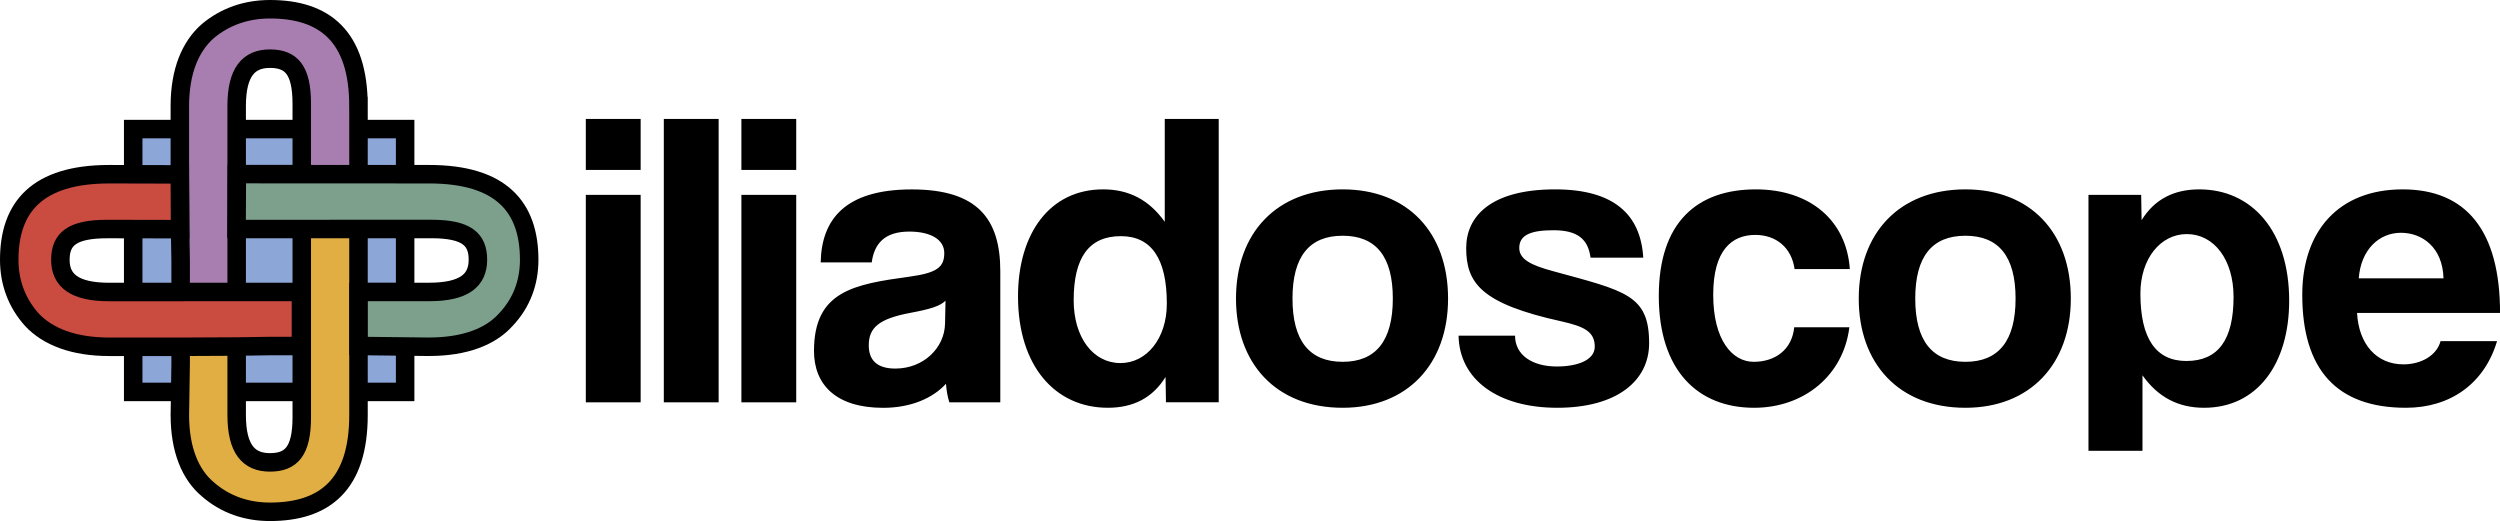 <?xml version="1.0" encoding="UTF-8" standalone="no"?>
<svg
   xmlns:dc="http://purl.org/dc/elements/1.1/"
   xmlns:cc="http://creativecommons.org/ns#"
   xmlns:rdf="http://www.w3.org/1999/02/22-rdf-syntax-ns#"
   xmlns:svg="http://www.w3.org/2000/svg"
   xmlns="http://www.w3.org/2000/svg"
   xmlns:xlink="http://www.w3.org/1999/xlink"
   xmlns:sodipodi="http://sodipodi.sourceforge.net/DTD/sodipodi-0.dtd"
   xmlns:inkscape="http://www.inkscape.org/namespaces/inkscape"
   inkscape:version="1.0 (4035a4f, 2020-05-01)"
   height="112.7"
   width="540.74"
   sodipodi:docname="logo_picto_gauche_noir.svg"
   xml:space="preserve"
   viewBox="0 0 540.74 112.7"
   y="0px"
   x="0px"
   id="Calque_1"
   version="1.1"><defs
   id="defs45" /><sodipodi:namedview
   inkscape:current-layer="Calque_1"
   inkscape:window-maximized="1"
   inkscape:window-y="23"
   inkscape:window-x="0"
   inkscape:cy="57.020013"
   inkscape:cx="275.555"
   inkscape:zoom="0.95974533"
   showgrid="false"
   id="namedview43"
   inkscape:window-height="782"
   inkscape:window-width="1440"
   inkscape:pageshadow="2"
   inkscape:pageopacity="0"
   guidetolerance="10"
   gridtolerance="10"
   objecttolerance="10"
   borderopacity="1"
   bordercolor="#666666"
   pagecolor="#ffffff" />
<style
   id="style10"
   type="text/css">
	.st0{fill:#8DA6D8;}
	.st1{fill:none;stroke:#000000;stroke-width:4;stroke-miterlimit:10;}
	.st2{clip-path:url(#SVGID_2_);fill:#E1AE44;}
	.st3{clip-path:url(#SVGID_2_);fill:none;stroke:#000000;stroke-width:4;stroke-miterlimit:10;}
	.st4{clip-path:url(#SVGID_2_);fill:#A87EB0;}
	.st5{clip-path:url(#SVGID_2_);fill:#7DA08D;}
	.st6{clip-path:url(#SVGID_2_);fill:#CA4B40;}
	.st7{clip-path:url(#SVGID_2_);}
</style>
<rect
   id="rect12"
   height="56.85"
   width="58.82"
   class="st0"
   y="27.92"
   x="28.81" />
<rect
   id="rect14"
   height="56.85"
   width="58.82"
   class="st1"
   y="27.92"
   x="28.81" />
<g
   transform="translate(-145.39,-240.62)"
   id="g40">
	<defs
   id="defs17">
		<rect
   height="112.71"
   width="540.74"
   y="240.61"
   x="145.39"
   id="SVGID_1_" />
	</defs>
	<clipPath
   id="SVGID_2_">
		<use
   height="100%"
   width="100%"
   y="0"
   x="0"
   id="use19"
   style="overflow:visible"
   xlink:href="#SVGID_1_" />
	</clipPath>
	<path
   id="path22"
   clip-path="url(#SVGID_2_)"
   d="m 222.93,290.01 v 40.38 c 0,15.13 -7.36,20.93 -19.16,20.93 -5.06,0 -9.65,-1.57 -13.42,-4.86 -3.76,-3.15 -6.06,-8.51 -6.06,-16.07 l 0.17,-10.86 v -4.17 c 3.7,0 7.85,-0.02 12.12,-0.06 v 15.09 c 0,7.4 2.62,10.24 7.19,10.24 4.59,0 6.89,-2.37 6.89,-9.75 v -40.87 z"
   class="st2" />
	<path
   id="path24"
   clip-path="url(#SVGID_2_)"
   d="m 222.93,290.01 v 40.38 c 0,15.13 -7.36,20.93 -19.16,20.93 -5.06,0 -9.65,-1.57 -13.42,-4.86 -3.76,-3.15 -6.06,-8.51 -6.06,-16.07 l 0.17,-10.86 v -4.17 c 3.7,0 7.85,-0.02 12.12,-0.06 v 15.09 c 0,7.4 2.62,10.24 7.19,10.24 4.59,0 6.89,-2.37 6.89,-9.75 v -40.87 z"
   class="st3" />
	<path
   id="path26"
   clip-path="url(#SVGID_2_)"
   d="m 222.93,263.55 v 15.03 h -12.27 v -15.5 c 0,-7.4 -2.3,-9.77 -6.89,-9.77 -4.57,0 -7.19,2.84 -7.19,10.24 v 40.38 h -12.12 v -7.01 c -0.04,-2.19 -0.09,-4.37 -0.11,-6.54 -0.04,-4.17 -0.06,-8.2 -0.06,-11.8 v -15.03 c 0,-7.56 2.3,-12.92 6.06,-16.21 3.76,-3.15 8.36,-4.72 13.42,-4.72 11.8,-0.01 19.16,5.82 19.16,20.93"
   class="st4" />
	<path
   id="path28"
   clip-path="url(#SVGID_2_)"
   d="m 222.93,263.55 v 15.03 h -12.27 v -15.5 c 0,-7.4 -2.3,-9.77 -6.89,-9.77 -4.57,0 -7.19,2.84 -7.19,10.24 v 40.38 h -12.12 v -7.01 c -0.04,-2.19 -0.09,-4.37 -0.11,-6.54 -0.04,-4.17 -0.06,-8.2 -0.06,-11.8 v -15.03 c 0,-7.56 2.3,-12.92 6.06,-16.21 3.76,-3.15 8.36,-4.72 13.42,-4.72 11.8,-0.01 19.16,5.82 19.16,20.93 z"
   class="st3" />
	<path
   id="path30"
   clip-path="url(#SVGID_2_)"
   d="m 238.51,315.63 -15.56,-0.18 v -11.69 l 15.24,0.01 c 7.66,0 10.57,-2.55 10.57,-6.96 0,-4.44 -2.43,-6.66 -10.09,-6.66 l -42.11,0.01 0.06,-11.88 41.57,0.02 c 15.63,0 21.66,7.11 21.66,18.51 0,4.91 -1.63,9.33 -5.06,12.96 -3.26,3.64 -8.8,5.85 -16.6,5.85"
   class="st5" />
	<path
   id="path32"
   clip-path="url(#SVGID_2_)"
   d="m 238.51,315.63 -15.56,-0.18 v -11.69 l 15.24,0.01 c 7.66,0 10.57,-2.55 10.57,-6.96 0,-4.44 -2.43,-6.66 -10.09,-6.66 l -42.11,0.01 0.06,-11.88 41.57,0.02 c 15.63,0 21.66,7.11 21.66,18.51 0,4.91 -1.63,9.33 -5.06,12.96 -3.26,3.64 -8.8,5.85 -16.6,5.85"
   class="st3" />
	<path
   id="path34"
   clip-path="url(#SVGID_2_)"
   d="m 210.48,303.77 v 11.69 l -6.91,0.01 c -2.26,0.04 -4.53,0.08 -6.75,0.1 -4.25,0.04 -8.38,0.06 -12.06,0.06 h -15.71 c -7.83,0 -13.35,-2.22 -16.77,-5.86 -3.26,-3.64 -4.89,-8.05 -4.89,-12.96 0,-11.4 6.03,-18.51 21.66,-18.51 l 15.23,0.04 c 0,3.62 0.02,7.66 0.06,11.85 l -15.78,-0.03 c -7.66,0 -10.11,2.22 -10.11,6.66 0,4.42 2.94,6.96 10.6,6.96 z"
   class="st6" />
	<path
   id="path36"
   clip-path="url(#SVGID_2_)"
   d="m 210.48,303.77 v 11.69 l -6.91,0.01 c -2.26,0.04 -4.53,0.08 -6.75,0.1 -4.25,0.04 -8.38,0.06 -12.06,0.06 h -15.71 c -7.83,0 -13.35,-2.22 -16.77,-5.86 -3.26,-3.64 -4.89,-8.05 -4.89,-12.96 0,-11.4 6.03,-18.51 21.66,-18.51 l 15.23,0.04 c 0,3.62 0.02,7.66 0.06,11.85 l -15.78,-0.03 c -7.66,0 -10.11,2.22 -10.11,6.66 0,4.42 2.94,6.96 10.6,6.96 z"
   class="st3" />
	<path
   id="path38"
   clip-path="url(#SVGID_2_)"
   d="m 686.14,308.3 c 0,-17.78 -7.3,-26.72 -21.07,-26.72 -13.77,0 -21.71,8.94 -21.71,22.8 0,16.23 7.48,24.44 22.43,24.44 9.58,0 16.96,-5.2 19.7,-14.41 h -12.22 c -0.82,3.1 -4.19,5.02 -8.03,5.02 -5.84,0 -9.67,-4.38 -10.03,-11.13 z m -30.56,-7.48 c 0.46,-6.2 4.38,-9.85 9.12,-9.85 4.65,0 9.03,3.19 9.21,9.85 z M 608.8,338.11 V 321.8 c 3.37,4.74 7.75,7.02 13.31,7.02 11.58,0 18.42,-9.57 18.42,-23.16 0,-15.14 -8.12,-24.08 -19.43,-24.08 -5.47,0 -9.67,2.1 -12.49,6.66 l -0.09,-5.47 h -11.4 v 55.35 h 11.68 z m 9.49,-19.41 c -6.57,0 -9.94,-4.83 -9.94,-14.59 0,-7.57 4.38,-12.86 10.03,-12.86 5.93,0 10.12,5.56 10.12,13.59 0,9.21 -3.28,13.86 -10.21,13.86 m -47.79,10.12 c 13.95,0 22.8,-9.39 22.8,-23.62 0,-14.32 -8.76,-23.62 -22.8,-23.62 -14.23,0 -23.07,9.39 -23.07,23.62 -0.01,13.95 8.57,23.62 23.07,23.62 m 0,-9.94 c -7.2,0 -10.85,-4.56 -10.85,-13.68 0,-9.12 3.65,-13.59 10.85,-13.59 7.2,0 10.85,4.47 10.85,13.59 0,9.12 -3.65,13.68 -10.85,13.68 m -37.03,-7.48 c -0.46,4.83 -4.1,7.48 -8.76,7.48 -4.66,0 -8.76,-4.74 -8.76,-14.5 0,-9.76 4.1,-12.95 9.12,-12.95 4.47,0 7.84,2.74 8.48,7.39 h 11.95 c -0.73,-10.58 -8.66,-17.24 -20.34,-17.24 -12.59,0 -20.98,7.02 -20.98,23.07 0,16.05 8.39,24.17 20.61,24.17 10.85,0 19.33,-7.02 20.61,-17.42 z m -32.65,-15.05 c -0.55,-9.21 -6.2,-14.77 -19.06,-14.77 -14.04,0 -19.24,5.93 -19.24,12.68 0,7.57 3.19,12.04 20.61,15.87 4.83,1.09 7.2,2.19 7.2,5.47 0,2.92 -3.74,4.29 -8.21,4.29 -5.29,0 -9.03,-2.46 -9.03,-6.66 h -12.22 c 0.18,9.48 8.48,15.59 21.34,15.59 13.04,0 19.88,-5.93 19.88,-13.95 0,-10.49 -5.11,-11.31 -20.79,-15.6 -4.74,-1.28 -7.3,-2.55 -7.3,-5.02 0,-2.83 2.55,-3.83 7.39,-3.83 5.11,0 7.48,1.82 8.03,5.93 z m -65.02,32.47 c 13.95,0 22.8,-9.39 22.8,-23.62 0,-14.32 -8.75,-23.62 -22.8,-23.62 -14.23,0 -23.07,9.39 -23.07,23.62 0,13.95 8.57,23.62 23.07,23.62 m 0,-9.94 c -7.2,0 -10.85,-4.56 -10.85,-13.68 0,-9.12 3.65,-13.59 10.85,-13.59 7.2,0 10.85,4.47 10.85,13.59 0,9.12 -3.65,13.68 -10.85,13.68 m -26.81,8.76 v -61.29 h -11.67 v 22.25 c -3.38,-4.74 -7.75,-7.02 -13.32,-7.02 -11.58,0 -18.42,9.58 -18.42,23.16 0,15.14 8.12,24.08 19.42,24.08 5.47,0 9.67,-2.1 12.49,-6.66 l 0.09,5.47 h 11.41 z m -21.25,-8.49 c -5.93,0 -10.12,-5.56 -10.12,-13.59 0,-9.21 3.28,-13.86 10.21,-13.86 6.57,0 9.94,4.83 9.94,14.59 0,7.57 -4.38,12.86 -10.03,12.86 m -25.99,8.49 v -28.36 c 0,-11.31 -4.92,-17.69 -19.15,-17.69 -14.41,0 -19.52,6.48 -19.7,15.78 h 11.04 c 0.55,-4.01 2.74,-6.66 8.12,-6.66 4.65,0 7.57,1.73 7.57,4.65 0,3.1 -1.64,4.29 -7.57,5.11 -11.95,1.64 -20.61,3.1 -20.61,16.05 0,7.29 4.74,12.31 14.96,12.31 6.02,0 10.76,-2.1 13.59,-5.2 0.09,1.37 0.36,2.92 0.73,4.01 z M 349.8,310.58 c -0.09,5.29 -4.65,9.76 -10.76,9.76 -3.74,0 -5.74,-1.64 -5.74,-5.02 0,-3.83 2.19,-5.74 8.94,-7.02 4.38,-0.82 6.48,-1.46 7.66,-2.64 z m -32.19,-44.23 h -11.86 v 11.03 h 11.86 z m 0,16.42 h -11.86 v 44.87 h 11.86 z m -16.78,-16.42 h -11.86 v 61.29 h 11.86 z m -16.87,0 H 272.1 v 11.03 h 11.86 z m 0,16.42 H 272.1 v 44.87 h 11.86 z"
   class="st7" />
</g>
</svg>
